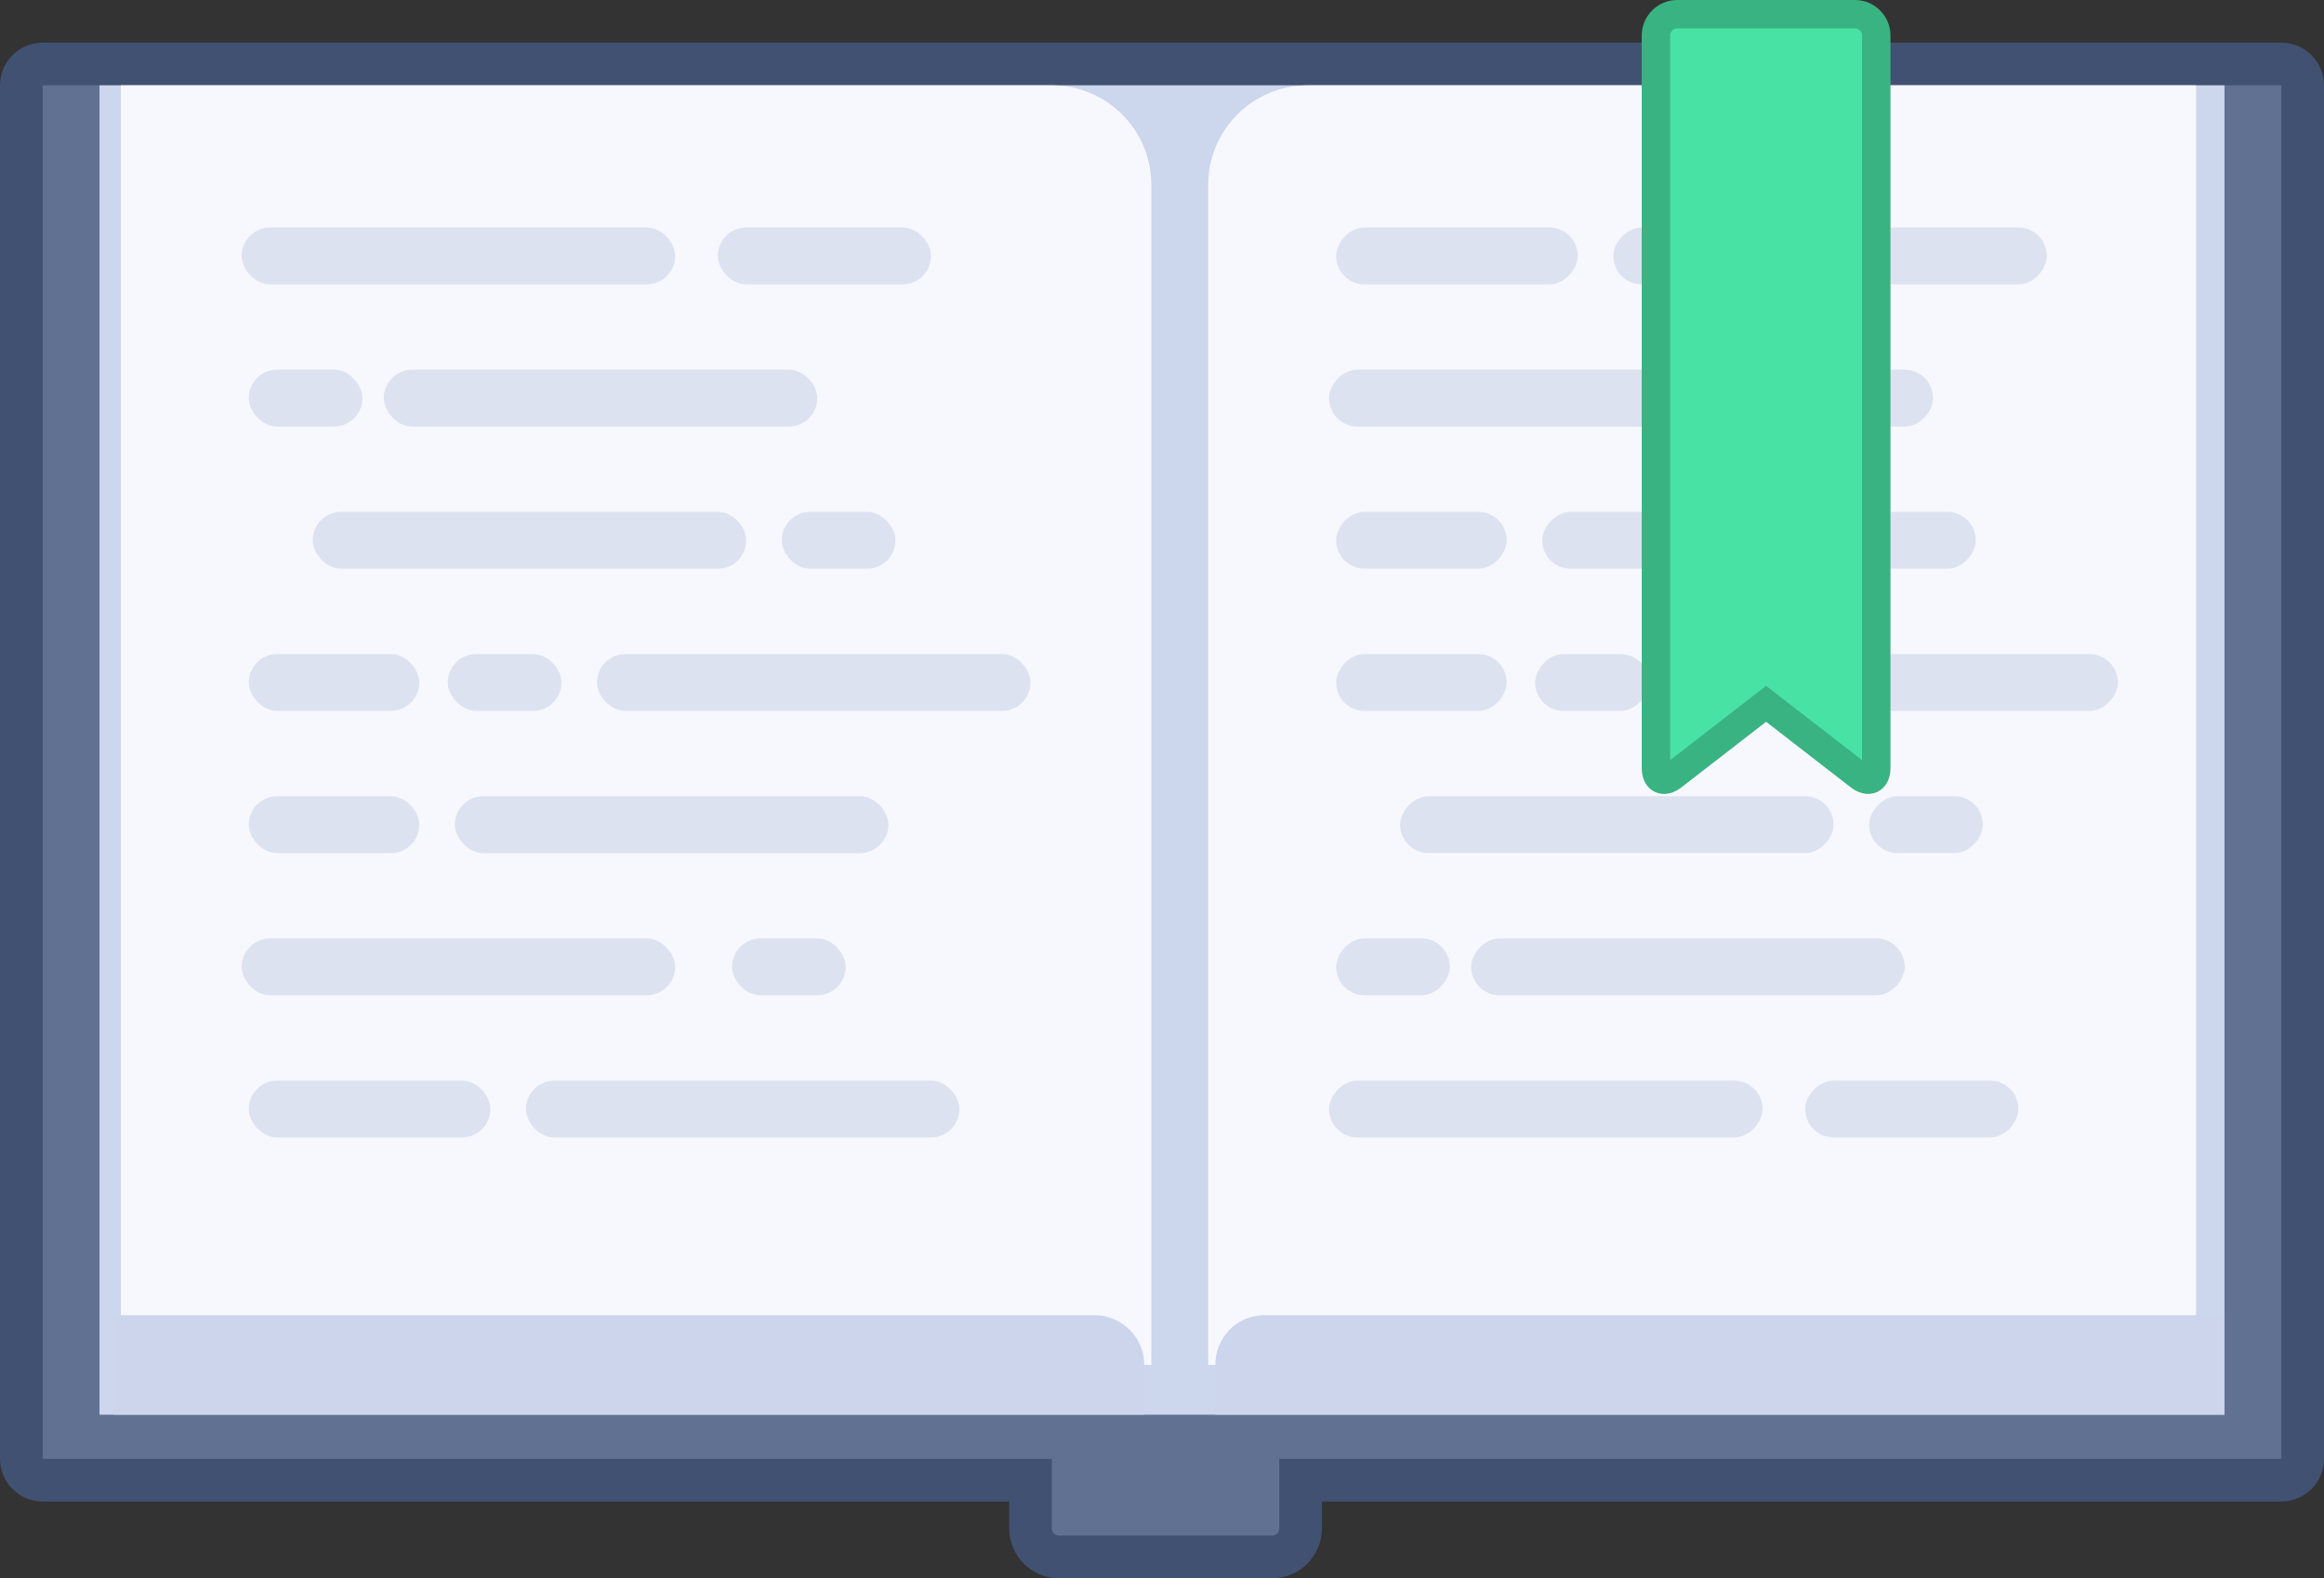 <?xml version="1.0" encoding="UTF-8" standalone="no"?>
<svg width="327px" height="222px" viewBox="0 0 327 222" version="1.1" xmlns="http://www.w3.org/2000/svg" xmlns:xlink="http://www.w3.org/1999/xlink">
    <rect x="0" y="0" width="327" height="222" fill="#333333" stroke="none"/>
    <!-- Generator: Sketch 42 (36781) - http://www.bohemiancoding.com/sketch -->
    <title>api-index-welcome-graphic</title>
    <desc>Created with Sketch.</desc>
    <defs></defs>
    <g id="Page-1-Copy-3" stroke="none" stroke-width="1" fill="none" fill-rule="evenodd">
        <g id="Artboard" transform="translate(-432, -332)">
            <g id="api-index-welcome-graphic" transform="translate(435, 334)">
                <path d="M180,206.206 L318.002,206.206 C319.656,206.206 321,204.858 321,203.196 L321,10.01 C321,8.351 319.658,7 318.002,7 L2.998,7 C1.344,7 0,8.348 0,10.01 L0,203.196 C0,204.854 1.342,206.206 2.998,206.206 L142,206.206 L142,213.003 C142,215.215 143.789,217 145.995,217 L176.005,217 C178.218,217 180,215.21 180,213.003 L180,206.206 Z" id="Combined-Shape" stroke="#415171" stroke-width="6" fill="#607192"></path>
                <rect id="Rectangle-4" fill="#CCD6EC" x="11" y="10" width="299" height="187"></rect>
                <path d="M14,10 L144.998,10 C152.731,10 159,16.274 159,23.993 L159,190 L14,190 L14,10 Z" id="Rectangle-4-Copy" fill="#F6F8FD"></path>
                <path d="M167,10 L292.004,10 C299.734,10 306,16.274 306,23.993 L306,190 L167,190 L167,10 Z" id="Rectangle-4-Copy-2" fill="#F6F8FD" transform="translate(236.5, 100) scale(-1, 1) translate(-236.5, -100) "></path>
                <path d="M13,183 L151.006,183 C154.869,183 158,186.142 158,190 L158,197 L13,197 L13,183 Z" id="Rectangle-4-Copy-4" fill="#CCD5EB"></path>
                <path d="M310,183 L174.849,183 C171.066,183 168,186.142 168,190 L168,197 L310,197 L310,183 Z" id="Rectangle-4-Copy-3" fill="#CCD5EB"></path>
                <g id="Group-5" transform="translate(31, 30)" fill="#DDE2F0">
                    <rect id="Rectangle-7" x="0" y="0" width="61" height="8" rx="4"></rect>
                    <rect id="Rectangle-7-Copy-7" x="67" y="0" width="30" height="8" rx="4"></rect>
                    <rect id="Rectangle-7-Copy-8" x="1" y="20" width="16" height="8" rx="4"></rect>
                    <rect id="Rectangle-7-Copy-14" x="76" y="40" width="16" height="8" rx="4"></rect>
                    <rect id="Rectangle-7-Copy-9" x="29" y="60" width="16" height="8" rx="4"></rect>
                    <rect id="Rectangle-7-Copy-10" x="69" y="100" width="16" height="8" rx="4"></rect>
                    <rect id="Rectangle-7-Copy-11" x="1" y="120" width="34" height="8" rx="4"></rect>
                    <rect id="Rectangle-7-Copy-12" x="1" y="80" width="24" height="8" rx="4"></rect>
                    <rect id="Rectangle-7-Copy-13" x="1" y="60" width="24" height="8" rx="4"></rect>
                    <rect id="Rectangle-7-Copy" x="20" y="20" width="61" height="8" rx="4"></rect>
                    <rect id="Rectangle-7-Copy-2" x="10" y="40" width="61" height="8" rx="4"></rect>
                    <rect id="Rectangle-7-Copy-3" x="50" y="60" width="61" height="8" rx="4"></rect>
                    <rect id="Rectangle-7-Copy-4" x="30" y="80" width="61" height="8" rx="4"></rect>
                    <rect id="Rectangle-7-Copy-5" x="0" y="100" width="61" height="8" rx="4"></rect>
                    <rect id="Rectangle-7-Copy-6" x="40" y="120" width="61" height="8" rx="4"></rect>
                </g>
                <g id="Group-5-Copy" transform="translate(239.5, 94) scale(1, -1) translate(-239.5, -94) translate(184, 30)" fill="#DDE2F0">
                    <rect id="Rectangle-7" x="0" y="0" width="61" height="8" rx="4"></rect>
                    <rect id="Rectangle-7-Copy-7" x="67" y="0" width="30" height="8" rx="4"></rect>
                    <rect id="Rectangle-7-Copy-8" x="1" y="20" width="16" height="8" rx="4"></rect>
                    <rect id="Rectangle-7-Copy-14" x="76" y="40" width="16" height="8" rx="4"></rect>
                    <rect id="Rectangle-7-Copy-9" x="29" y="60" width="16" height="8" rx="4"></rect>
                    <rect id="Rectangle-7-Copy-10" x="69" y="100" width="16" height="8" rx="4"></rect>
                    <rect id="Rectangle-7-Copy-11" x="1" y="120" width="34" height="8" rx="4"></rect>
                    <rect id="Rectangle-7-Copy-12" x="1" y="80" width="24" height="8" rx="4"></rect>
                    <rect id="Rectangle-7-Copy-13" x="1" y="60" width="24" height="8" rx="4"></rect>
                    <rect id="Rectangle-7-Copy" x="20" y="20" width="61" height="8" rx="4"></rect>
                    <rect id="Rectangle-7-Copy-2" x="10" y="40" width="61" height="8" rx="4"></rect>
                    <rect id="Rectangle-7-Copy-3" x="50" y="60" width="61" height="8" rx="4"></rect>
                    <rect id="Rectangle-7-Copy-4" x="30" y="80" width="61" height="8" rx="4"></rect>
                    <rect id="Rectangle-7-Copy-5" x="0" y="100" width="61" height="8" rx="4"></rect>
                    <rect id="Rectangle-7-Copy-6" x="40" y="120" width="61" height="8" rx="4"></rect>
                </g>
                <path d="M230,3 C230,1.343 231.352,0 233.001,0 L257.999,0 C259.657,0 261,1.339 261,3 L261,106 C261,107.657 259.935,108.175 258.629,107.164 L245.5,97 L232.371,107.164 C231.062,108.178 230,107.661 230,106 L230,3 Z" id="Rectangle-6" stroke="#39B382" stroke-width="4" fill="#49E2A5"></path>
            </g>
        </g>
    </g>
</svg>